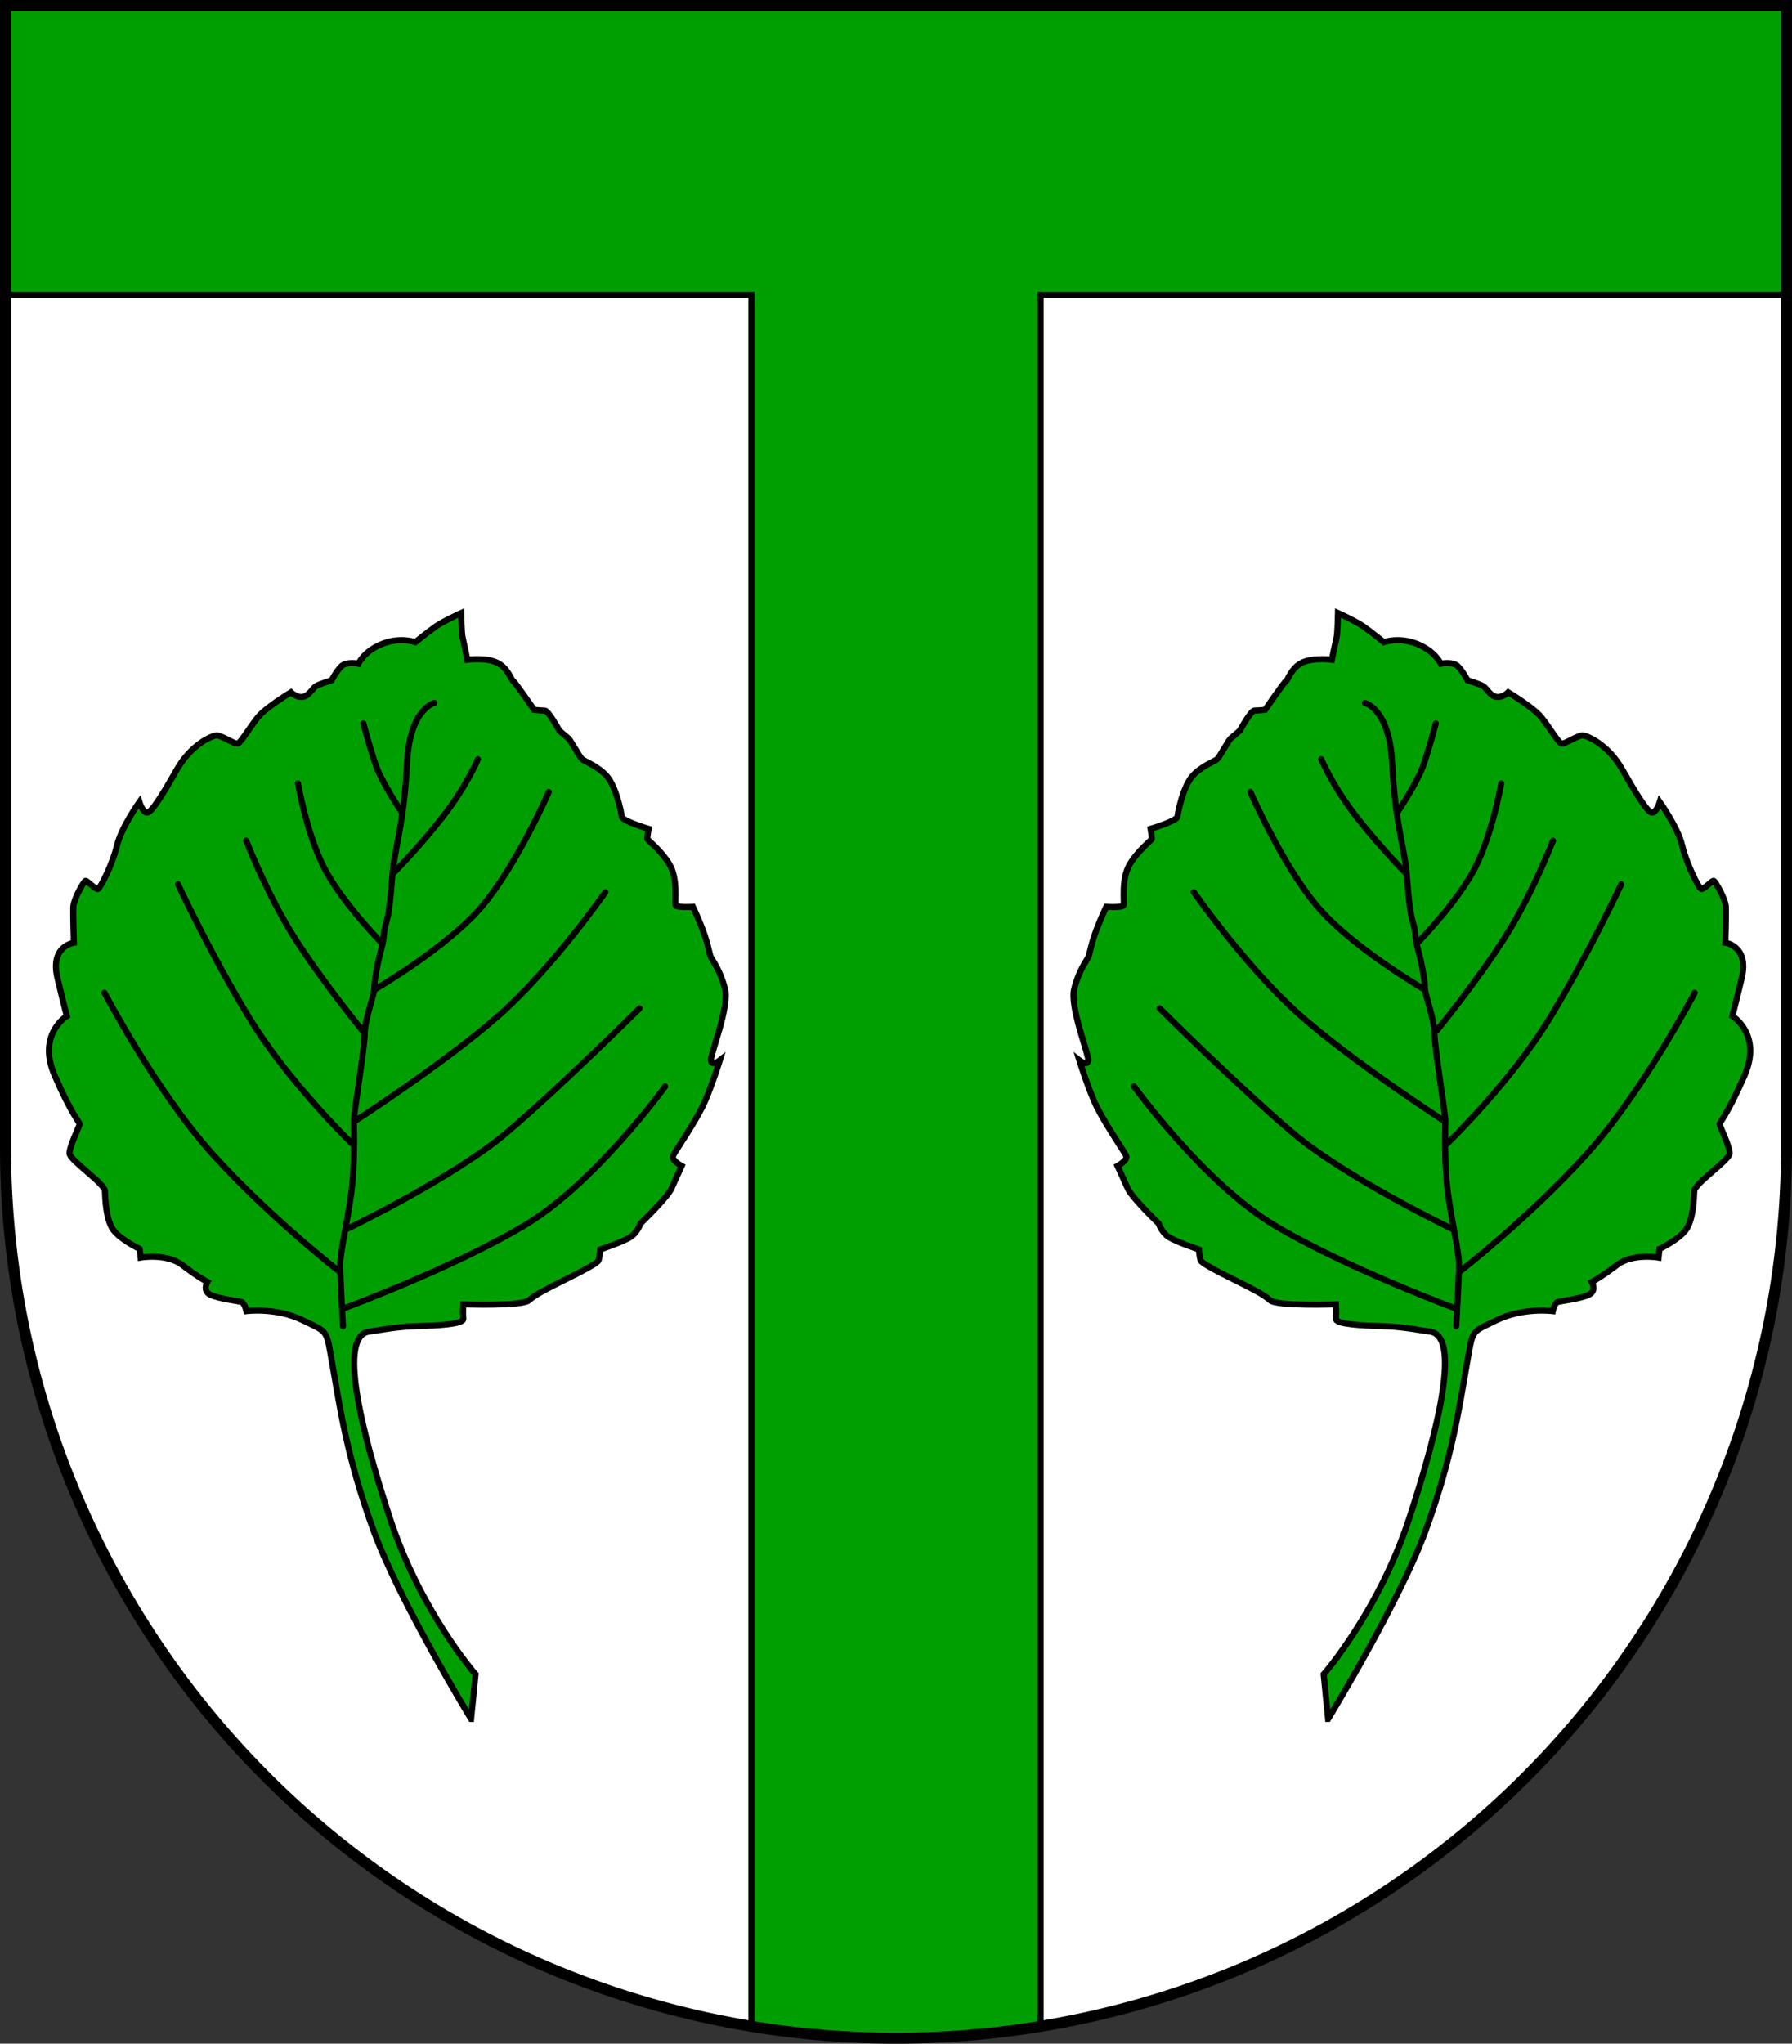 <?xml version="1.0" encoding="UTF-8" standalone="no"?>
<!-- Created with Inkscape (http://www.inkscape.org/) -->

<svg
   width="146.254mm"
   height="166.704mm"
   viewBox="0 0 146.254 166.704"
   version="1.1"
   id="svg5266"
   inkscape:version="1.2.2 (732a01da63, 2022-12-09)"
   sodipodi:docname="Wappen Timmaspe2.svg"
   xmlns:inkscape="http://www.inkscape.org/namespaces/inkscape"
   xmlns:sodipodi="http://sodipodi.sourceforge.net/DTD/sodipodi-0.dtd"
   xmlns="http://www.w3.org/2000/svg"
   xmlns:svg="http://www.w3.org/2000/svg">
  <rect x="0" y="0" width="146.254" height="166.704" fill="#333333" stroke="none"/>
  <sodipodi:namedview
     id="namedview5268"
     pagecolor="#ffffff"
     bordercolor="#666666"
     borderopacity="1.0"
     inkscape:showpageshadow="2"
     inkscape:pageopacity="0.0"
     inkscape:pagecheckerboard="0"
     inkscape:deskcolor="#d1d1d1"
     inkscape:document-units="mm"
     showgrid="false"
     inkscape:zoom="0.84956467"
     inkscape:cx="276.61226"
     inkscape:cy="316.04422"
     inkscape:current-layer="layer1" />
  <defs
     id="defs5263" />
  <g
     inkscape:label="Ebene 1"
     inkscape:groupmode="layer"
     id="layer1"
     transform="translate(-532.199,-68.923)">
    <g
       id="g5180"
       transform="translate(500.244,-0.157)">
      <path
         id="path4067"
         style="fill:#ffffff;fill-opacity:1;stroke:none;stroke-width:0.9;stroke-linecap:round;stroke-dasharray:none"
         d="m 32.406,69.531 v 93.127 a 72.677,72.677 0 0 0 72.677,72.677 72.677,72.677 0 0 0 72.677,-72.677 V 69.531 Z" />
      <path
         id="rect4236"
         style="fill:#009f01;fill-opacity:1;stroke:#000000;stroke-width:0.5;stroke-linecap:round;stroke-dasharray:none"
         d="M 32.406,69.531 V 93.127 H 93.284 V 234.355 a 72.677,72.677 0 0 0 11.798,0.98 72.677,72.677 0 0 0 11.799,-0.967 V 93.127 h 60.878 V 69.531 Z" />
      <path
         id="path5146"
         style="fill:none;fill-opacity:1;stroke:#000000;stroke-width:0.9;stroke-linecap:round;stroke-dasharray:none"
         d="m 32.406,69.531 v 93.127 a 72.677,72.677 0 0 0 72.677,72.677 72.677,72.677 0 0 0 72.677,-72.677 V 69.531 Z" />
      <g
         id="g3668"
         transform="translate(-228.728,-0.829)">
        <g
           id="g3614">
          <path
             style="fill:#009f01;fill-opacity:1;stroke:#000000;stroke-width:0.5;stroke-linecap:round;stroke-dasharray:none"
             d="m 369.076,210.122 -0.361,-3.643 c 0,0 4.477,-5.089 6.98,-12.709 2.503,-7.62 4.171,-14.85 1.724,-15.239 -2.447,-0.389 -2.944,-0.418 -4.124,-0.457 -1.18,-0.039 -3.618,-0.118 -3.579,-0.59 0.039,-0.472 0,-1.18 0,-1.18 0,0 -4.811,0.169 -5.368,-0.331 -0.556,-0.501 -1.557,-0.973 -2.141,-1.279 -0.584,-0.306 -3.42,-1.641 -3.532,-1.974 -0.111,-0.334 -0.139,-0.89 -0.139,-0.89 0,0 -1.835,-0.612 -2.447,-1.001 -0.612,-0.389 -0.834,-1.112 -0.834,-1.112 0,0 -2.197,-2.113 -2.531,-2.864 -0.334,-0.751 -0.834,-1.835 -0.834,-1.835 0,0 0.89,-0.473 0.695,-0.862 -0.195,-0.389 -1.974,-2.948 -2.614,-4.449 -0.64,-1.502 -1.196,-3.309 -1.196,-3.309 0,0 0.64,0.501 0.723,0.028 0.083,-0.473 -1.529,-4.366 -1.14,-5.868 0.389,-1.502 1.001,-2.28 1.14,-2.558 0.139,-0.278 0.139,-0.695 0.528,-1.835 0.389,-1.14 0.945,-2.28 0.945,-2.28 0,0 1.335,0.083 1.418,-0.139 0.083,-0.222 -0.222,-2.141 0.501,-3.337 0.723,-1.196 1.808,-1.974 1.808,-2.086 0,-0.111 -0.111,-0.806 -0.111,-0.806 0,0 2.169,-0.64 2.197,-1.001 0.028,-0.362 0.473,-2.475 1.224,-3.309 0.751,-0.834 1.835,-1.196 2.03,-1.39 0.195,-0.195 0.918,-1.529 1.085,-1.669 0.167,-0.139 0.751,-0.64 0.751,-0.64 0,0 0.89,-1.641 1.196,-1.641 0.306,0 0.862,-0.056 0.862,-0.056 0,0 1.585,-2.308 1.724,-2.364 0.139,-0.056 0.417,-1.085 1.335,-1.502 0.918,-0.417 2.392,-0.222 2.392,-0.222 0,0 0.306,-1.502 0.389,-1.835 0.083,-0.334 0.111,-1.974 0.111,-1.974 0,0 1.446,0.653 2.1,1.112 0.654,0.459 1.641,1.265 1.641,1.265 0,0 1.206,-0.452 2.7,0.138 1.494,0.59 1.947,1.612 1.947,1.612 0,0 0.983,-0.197 1.396,0.216 0.413,0.413 0.787,1.14 0.787,1.14 0,0 1.023,0.315 1.298,0.492 0.275,0.177 0.551,0.787 1.062,0.865 0.511,0.079 0.964,-0.374 0.964,-0.374 0,0 2.045,1.239 2.674,2.006 0.629,0.767 1.435,2.124 1.671,2.183 0.236,0.059 1.317,-0.669 1.711,-0.669 0.393,0 2.104,0.767 3.225,2.733 1.121,1.966 2.065,3.52 2.438,3.559 0.374,0.039 0.649,-0.865 0.649,-0.865 0,0 1.475,2.065 1.829,3.559 0.354,1.494 1.357,3.48 1.553,3.539 0.197,0.059 0.865,-0.669 1.003,-0.669 0.138,0 0.964,1.475 1.003,2.084 0.039,0.61 -0.039,2.969 -0.039,2.969 0,0 1.966,0.256 1.337,2.891 -0.629,2.635 -0.767,3.087 -0.767,3.087 0,0 2.458,1.494 1.003,4.837 -1.455,3.343 -2.065,3.834 -2.045,3.992 0.02,0.157 0.846,1.829 0.826,2.379 -0.02,0.551 -2.871,2.458 -2.891,3.068 -0.02,0.61 -0.079,2.301 -0.649,3.127 -0.57,0.826 -2.183,1.593 -2.183,1.593 l -0.079,0.708 c 0,0 -2.124,-0.374 -3.402,0.61 -1.278,0.983 -2.045,1.376 -2.045,1.376 0,0 0.433,0.747 -0.275,1.062 -0.708,0.315 -2.222,0.492 -2.497,0.57 -0.275,0.079 -0.413,0.747 -0.413,0.747 0,0 -2.438,-0.315 -4.601,0.747 -2.163,1.062 -1.89,0.651 -2.446,3.766 -0.556,3.115 -1.11,7.322 -3.337,13.404 -2.129,5.813 -7.953,15.35 -7.953,15.35 z"
             id="path973"
             sodipodi:nodetypes="ccsssscssscscscsscsssscssscsssscscsscscscscscsscssssscsssscscsssssccscsscssscc" />
          <path
             style="fill:none;stroke:#000000;stroke-width:0.5;stroke-linecap:round;stroke-dasharray:none"
             d="m 372.079,127.252 c 0,0 2.002,0.445 2.225,4.894 0.222,4.449 0.843,6.443 1.118,8.394 0.124,0.881 0.217,3.397 0.551,4.509 0.334,1.112 0.111,1.112 0.445,2.336 0.334,1.224 0.556,2.558 0.556,3.115 0,0.556 0.779,2.558 0.779,3.671 0,1.112 0.89,6.563 0.89,7.119 0,0.556 -0.111,3.559 0.222,6.007 0.334,2.447 0.89,4.672 0.89,5.784 0,1.112 -0.222,5.006 -0.222,5.006"
             id="path1132"
             sodipodi:nodetypes="csssssssssc" />
          <path
             style="fill:none;stroke:#000000;stroke-width:0.5;stroke-linecap:round;stroke-dasharray:none"
             d="m 398.998,150.89 c 0,0 -4.227,8.065 -8.843,13.181 -4.616,5.117 -10.345,9.566 -10.345,9.566"
             id="path1134" />
          <path
             style="fill:none;stroke:#000000;stroke-width:0.5;stroke-linecap:round;stroke-dasharray:none"
             d="m 392.991,142.046 c 0,0 -2.614,5.617 -5.784,10.845 -3.17,5.228 -8.398,10.289 -8.398,10.289"
             id="path1136" />
          <path
             style="fill:none;stroke:#000000;stroke-width:0.5;stroke-linecap:round;stroke-dasharray:none"
             d="m 387.43,138.487 c 0,0 -1.724,4.449 -4.004,8.009 -2.28,3.559 -5.506,7.508 -5.506,7.508"
             id="path1138" />
          <path
             style="fill:none;stroke:#000000;stroke-width:0.5;stroke-linecap:round;stroke-dasharray:none"
             d="m 383.203,133.815 c 0,0 -0.723,4.171 -2.169,6.952 -1.446,2.781 -4.672,6.062 -4.672,6.062"
             id="path1140" />
          <path
             style="fill:none;stroke:#000000;stroke-width:0.5;stroke-linecap:round;stroke-dasharray:none"
             d="m 377.864,128.921 c 0,0 -0.577,2.216 -1.068,3.553 -0.492,1.337 -2.033,3.645 -2.033,3.645"
             id="path1142"
             sodipodi:nodetypes="csc" />
          <path
             style="fill:none;stroke:#000000;stroke-width:0.5;stroke-linecap:round;stroke-dasharray:none"
             d="m 368.52,131.841 c 0,0 0.918,2.197 2.892,4.727 1.974,2.531 4.046,4.602 4.046,4.602"
             id="path1144"
             sodipodi:nodetypes="csc" />
          <path
             style="fill:none;stroke:#000000;stroke-width:0.5;stroke-linecap:round;stroke-dasharray:none"
             d="m 362.736,134.51 c 0,0 2.558,5.868 5.395,9.26 2.836,3.393 8.788,6.841 8.788,6.841"
             id="path1146" />
          <path
             style="fill:none;stroke:#000000;stroke-width:0.5;stroke-linecap:round;stroke-dasharray:none"
             d="m 358.115,142.68 c 0,0 4.247,6.096 8.573,9.95 4.326,3.854 11.877,8.731 11.877,8.731"
             id="path1163" />
          <path
             style="fill:none;stroke:#000000;stroke-width:0.5;stroke-linecap:round;stroke-dasharray:none"
             d="m 355.322,152.157 c 0,0 6.489,6.45 10.854,10.146 4.365,3.697 13.057,7.865 13.057,7.865"
             id="path1165" />
          <path
             style="fill:none;stroke:#000000;stroke-width:0.5;stroke-linecap:round;stroke-dasharray:none"
             d="m 353.238,158.528 c 0,0 5.702,7.905 11.523,11.366 5.82,3.461 14.669,6.725 14.669,6.725"
             id="path1167" />
        </g>
        <g
           id="g3640"
           transform="matrix(-1,0,0,1,668.206,0)">
          <path
             style="fill:#009f01;fill-opacity:1;stroke:#000000;stroke-width:0.5;stroke-linecap:round;stroke-dasharray:none"
             d="m 369.076,210.122 -0.361,-3.643 c 0,0 4.477,-5.089 6.98,-12.709 2.503,-7.62 4.171,-14.85 1.724,-15.239 -2.447,-0.389 -2.944,-0.418 -4.124,-0.457 -1.18,-0.039 -3.618,-0.118 -3.579,-0.59 0.039,-0.472 0,-1.18 0,-1.18 0,0 -4.811,0.169 -5.368,-0.331 -0.556,-0.501 -1.557,-0.973 -2.141,-1.279 -0.584,-0.306 -3.42,-1.641 -3.532,-1.974 -0.111,-0.334 -0.139,-0.89 -0.139,-0.89 0,0 -1.835,-0.612 -2.447,-1.001 -0.612,-0.389 -0.834,-1.112 -0.834,-1.112 0,0 -2.197,-2.113 -2.531,-2.864 -0.334,-0.751 -0.834,-1.835 -0.834,-1.835 0,0 0.89,-0.473 0.695,-0.862 -0.195,-0.389 -1.974,-2.948 -2.614,-4.449 -0.64,-1.502 -1.196,-3.309 -1.196,-3.309 0,0 0.64,0.501 0.723,0.028 0.083,-0.473 -1.529,-4.366 -1.14,-5.868 0.389,-1.502 1.001,-2.28 1.14,-2.558 0.139,-0.278 0.139,-0.695 0.528,-1.835 0.389,-1.14 0.945,-2.28 0.945,-2.28 0,0 1.335,0.083 1.418,-0.139 0.083,-0.222 -0.222,-2.141 0.501,-3.337 0.723,-1.196 1.808,-1.974 1.808,-2.086 0,-0.111 -0.111,-0.806 -0.111,-0.806 0,0 2.169,-0.64 2.197,-1.001 0.028,-0.362 0.473,-2.475 1.224,-3.309 0.751,-0.834 1.835,-1.196 2.03,-1.39 0.195,-0.195 0.918,-1.529 1.085,-1.669 0.167,-0.139 0.751,-0.64 0.751,-0.64 0,0 0.89,-1.641 1.196,-1.641 0.306,0 0.862,-0.056 0.862,-0.056 0,0 1.585,-2.308 1.724,-2.364 0.139,-0.056 0.417,-1.085 1.335,-1.502 0.918,-0.417 2.392,-0.222 2.392,-0.222 0,0 0.306,-1.502 0.389,-1.835 0.083,-0.334 0.111,-1.974 0.111,-1.974 0,0 1.446,0.653 2.1,1.112 0.654,0.459 1.641,1.265 1.641,1.265 0,0 1.206,-0.452 2.7,0.138 1.494,0.59 1.947,1.612 1.947,1.612 0,0 0.983,-0.197 1.396,0.216 0.413,0.413 0.787,1.14 0.787,1.14 0,0 1.023,0.315 1.298,0.492 0.275,0.177 0.551,0.787 1.062,0.865 0.511,0.079 0.964,-0.374 0.964,-0.374 0,0 2.045,1.239 2.674,2.006 0.629,0.767 1.435,2.124 1.671,2.183 0.236,0.059 1.317,-0.669 1.711,-0.669 0.393,0 2.104,0.767 3.225,2.733 1.121,1.966 2.065,3.52 2.438,3.559 0.374,0.039 0.649,-0.865 0.649,-0.865 0,0 1.475,2.065 1.829,3.559 0.354,1.494 1.357,3.48 1.553,3.539 0.197,0.059 0.865,-0.669 1.003,-0.669 0.138,0 0.964,1.475 1.003,2.084 0.039,0.61 -0.039,2.969 -0.039,2.969 0,0 1.966,0.256 1.337,2.891 -0.629,2.635 -0.767,3.087 -0.767,3.087 0,0 2.458,1.494 1.003,4.837 -1.455,3.343 -2.065,3.834 -2.045,3.992 0.02,0.157 0.846,1.829 0.826,2.379 -0.02,0.551 -2.871,2.458 -2.891,3.068 -0.02,0.61 -0.079,2.301 -0.649,3.127 -0.57,0.826 -2.183,1.593 -2.183,1.593 l -0.079,0.708 c 0,0 -2.124,-0.374 -3.402,0.61 -1.278,0.983 -2.045,1.376 -2.045,1.376 0,0 0.433,0.747 -0.275,1.062 -0.708,0.315 -2.222,0.492 -2.497,0.57 -0.275,0.079 -0.413,0.747 -0.413,0.747 0,0 -2.438,-0.315 -4.601,0.747 -2.163,1.062 -1.89,0.651 -2.446,3.766 -0.556,3.115 -1.11,7.322 -3.337,13.404 -2.129,5.813 -7.953,15.35 -7.953,15.35 z"
             id="path3616"
             sodipodi:nodetypes="ccsssscssscscscsscsssscssscsssscscsscscscscscsscssssscsssscscsssssccscsscssscc" />
          <path
             style="fill:none;stroke:#000000;stroke-width:0.5;stroke-linecap:round;stroke-dasharray:none"
             d="m 372.079,127.252 c 0,0 2.002,0.445 2.225,4.894 0.222,4.449 0.843,6.443 1.118,8.394 0.124,0.881 0.217,3.397 0.551,4.509 0.334,1.112 0.111,1.112 0.445,2.336 0.334,1.224 0.556,2.558 0.556,3.115 0,0.556 0.779,2.558 0.779,3.671 0,1.112 0.89,6.563 0.89,7.119 0,0.556 -0.111,3.559 0.222,6.007 0.334,2.447 0.89,4.672 0.89,5.784 0,1.112 -0.222,5.006 -0.222,5.006"
             id="path3618"
             sodipodi:nodetypes="csssssssssc" />
          <path
             style="fill:none;stroke:#000000;stroke-width:0.5;stroke-linecap:round;stroke-dasharray:none"
             d="m 398.998,150.89 c 0,0 -4.227,8.065 -8.843,13.181 -4.616,5.117 -10.345,9.566 -10.345,9.566"
             id="path3620" />
          <path
             style="fill:none;stroke:#000000;stroke-width:0.5;stroke-linecap:round;stroke-dasharray:none"
             d="m 392.991,142.046 c 0,0 -2.614,5.617 -5.784,10.845 -3.17,5.228 -8.398,10.289 -8.398,10.289"
             id="path3622" />
          <path
             style="fill:none;stroke:#000000;stroke-width:0.5;stroke-linecap:round;stroke-dasharray:none"
             d="m 387.43,138.487 c 0,0 -1.724,4.449 -4.004,8.009 -2.28,3.559 -5.506,7.508 -5.506,7.508"
             id="path3624" />
          <path
             style="fill:none;stroke:#000000;stroke-width:0.5;stroke-linecap:round;stroke-dasharray:none"
             d="m 383.203,133.815 c 0,0 -0.723,4.171 -2.169,6.952 -1.446,2.781 -4.672,6.062 -4.672,6.062"
             id="path3626" />
          <path
             style="fill:none;stroke:#000000;stroke-width:0.5;stroke-linecap:round;stroke-dasharray:none"
             d="m 377.864,128.921 c 0,0 -0.577,2.216 -1.068,3.553 -0.492,1.337 -2.033,3.645 -2.033,3.645"
             id="path3628"
             sodipodi:nodetypes="csc" />
          <path
             style="fill:none;stroke:#000000;stroke-width:0.5;stroke-linecap:round;stroke-dasharray:none"
             d="m 368.52,131.841 c 0,0 0.918,2.197 2.892,4.727 1.974,2.531 4.046,4.602 4.046,4.602"
             id="path3630"
             sodipodi:nodetypes="csc" />
          <path
             style="fill:none;stroke:#000000;stroke-width:0.5;stroke-linecap:round;stroke-dasharray:none"
             d="m 362.736,134.51 c 0,0 2.558,5.868 5.395,9.26 2.836,3.393 8.788,6.841 8.788,6.841"
             id="path3632" />
          <path
             style="fill:none;stroke:#000000;stroke-width:0.5;stroke-linecap:round;stroke-dasharray:none"
             d="m 358.115,142.68 c 0,0 4.247,6.096 8.573,9.95 4.326,3.854 11.877,8.731 11.877,8.731"
             id="path3634" />
          <path
             style="fill:none;stroke:#000000;stroke-width:0.5;stroke-linecap:round;stroke-dasharray:none"
             d="m 355.322,152.157 c 0,0 6.489,6.45 10.854,10.146 4.365,3.697 13.057,7.865 13.057,7.865"
             id="path3636" />
          <path
             style="fill:none;stroke:#000000;stroke-width:0.5;stroke-linecap:round;stroke-dasharray:none"
             d="m 353.238,158.528 c 0,0 5.702,7.905 11.523,11.366 5.82,3.461 14.669,6.725 14.669,6.725"
             id="path3638" />
        </g>
      </g>
    </g>
  </g>
</svg>
